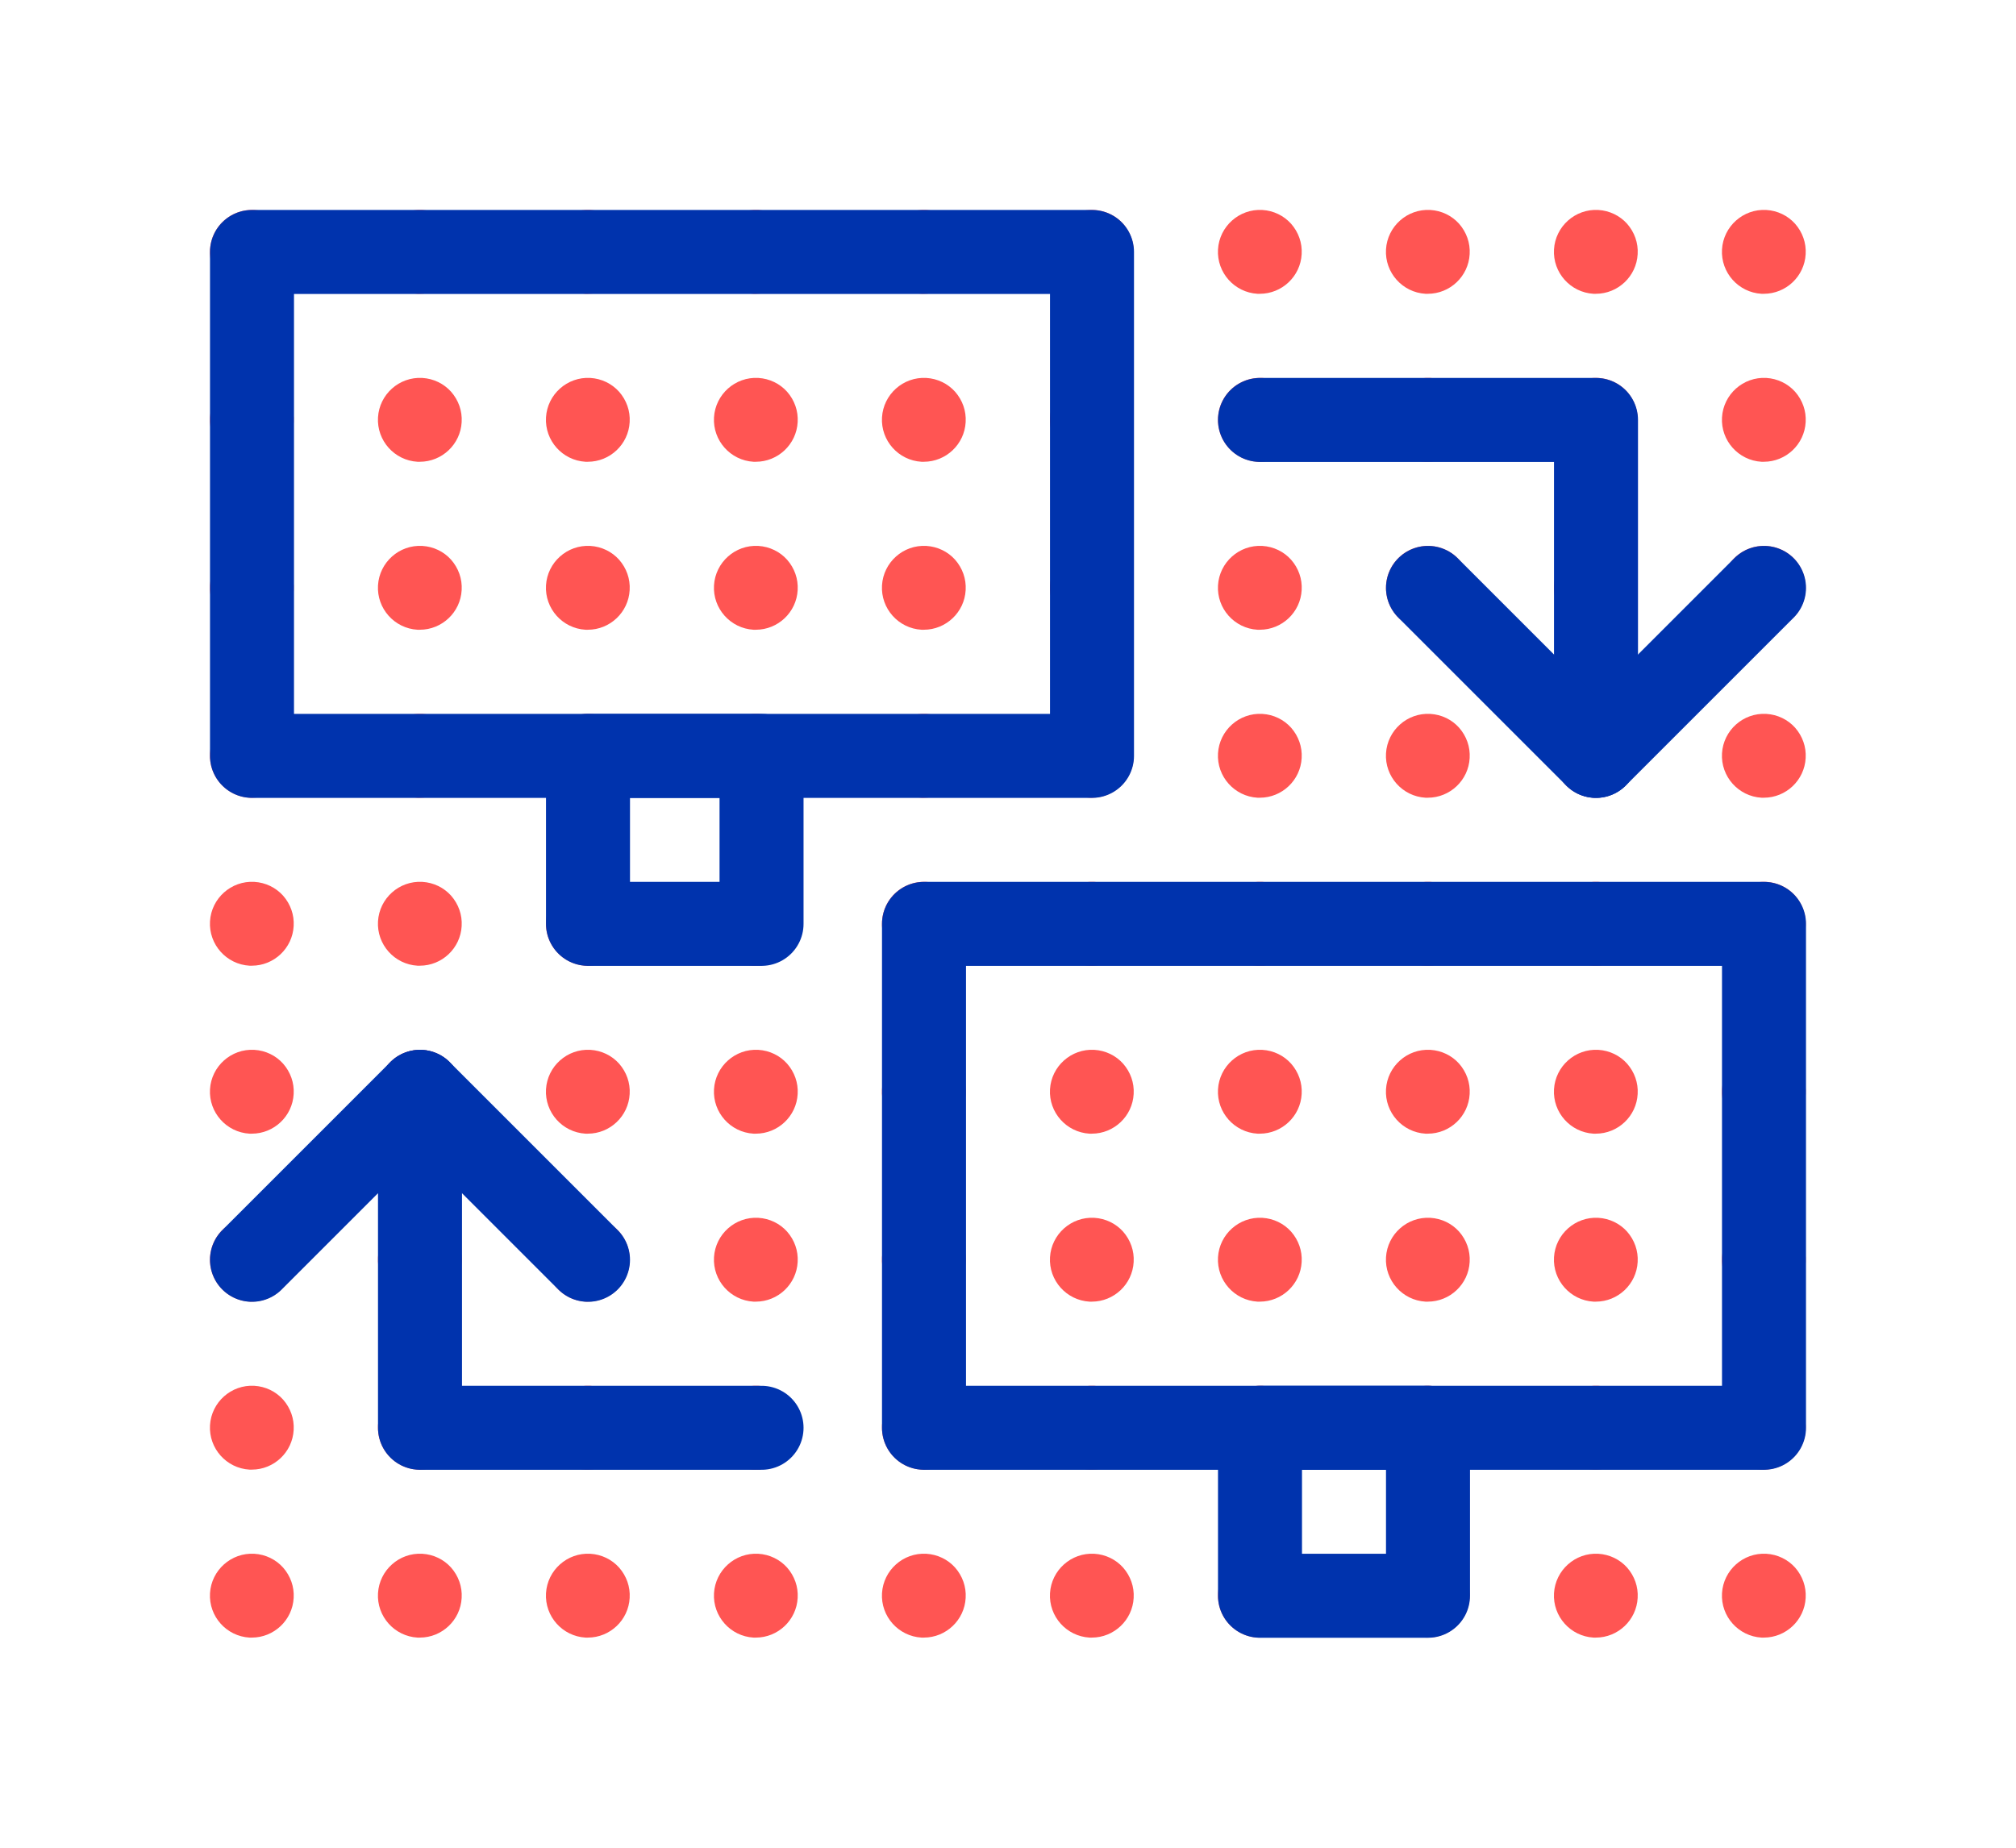 <svg xmlns="http://www.w3.org/2000/svg" xmlns:xlink="http://www.w3.org/1999/xlink" x="0" y="0" version="1.1" viewBox="0 0 120 110" style="enable-background:new 0 0 120 110" xml:space="preserve"><style type="text/css">.st0{fill:#ff5553}.st2{fill:none;stroke:#0033ad;stroke-width:5;stroke-linecap:round;stroke-linejoin:round;stroke-miterlimit:10}</style><switch><g><g id="Decentralization"><g><g><path d="M15.14,12.5c-1.38-0.08-2.56,0.98-2.64,2.35c-0.08,1.38,0.98,2.56,2.35,2.64c0.05,0,0.1,0,0.14,0 c1.32,0,2.42-1.04,2.49-2.36c0.04-0.67-0.19-1.31-0.63-1.81C16.42,12.84,15.81,12.54,15.14,12.5z" class="st0"/><path d="M25.14,12.5c-1.38-0.08-2.56,0.98-2.64,2.35c-0.08,1.38,0.98,2.56,2.35,2.64c0.05,0,0.1,0,0.14,0 c1.32,0,2.42-1.04,2.49-2.36c0.04-0.67-0.19-1.31-0.63-1.81C26.42,12.84,25.81,12.54,25.14,12.5z" class="st0"/><path d="M35.14,12.5c-1.38-0.08-2.56,0.98-2.64,2.35c-0.08,1.38,0.98,2.56,2.35,2.64c0.05,0,0.1,0,0.14,0 c1.32,0,2.42-1.04,2.49-2.36c0.04-0.67-0.19-1.31-0.63-1.81C36.42,12.84,35.81,12.54,35.14,12.5z" class="st0"/><path d="M45.14,12.5c-1.38-0.08-2.56,0.98-2.64,2.35c-0.08,1.38,0.98,2.56,2.35,2.64c0.05,0,0.1,0,0.14,0 c1.32,0,2.42-1.04,2.49-2.36c0.04-0.67-0.19-1.31-0.63-1.81C46.42,12.84,45.81,12.54,45.14,12.5z" class="st0"/><path d="M55.14,12.5c-1.38-0.08-2.56,0.98-2.64,2.35c-0.08,1.38,0.98,2.56,2.35,2.64c0.05,0,0.1,0,0.14,0 c1.32,0,2.42-1.04,2.49-2.36c0.04-0.67-0.19-1.31-0.63-1.81C56.42,12.84,55.81,12.54,55.14,12.5z" class="st0"/><path d="M65.14,12.5c-1.38-0.08-2.56,0.98-2.64,2.35c-0.08,1.38,0.98,2.56,2.35,2.64c0.05,0,0.1,0,0.14,0 c1.32,0,2.42-1.04,2.49-2.36c0.04-0.67-0.19-1.31-0.63-1.81C66.42,12.84,65.81,12.54,65.14,12.5z" class="st0"/><path d="M75.14,12.5c-1.38-0.08-2.56,0.98-2.64,2.35c-0.08,1.38,0.98,2.56,2.35,2.64c0.05,0,0.1,0,0.14,0 c1.32,0,2.42-1.04,2.49-2.36c0.04-0.67-0.19-1.31-0.63-1.81C76.42,12.84,75.81,12.54,75.14,12.5z" class="st0"/><path d="M85.14,12.5c-1.38-0.08-2.56,0.98-2.64,2.35c-0.08,1.38,0.98,2.56,2.35,2.64c0.05,0,0.1,0,0.14,0 c1.32,0,2.42-1.04,2.49-2.36c0.04-0.67-0.19-1.31-0.63-1.81C86.42,12.84,85.81,12.54,85.14,12.5z" class="st0"/><path d="M95.14,12.5c-1.38-0.08-2.56,0.98-2.64,2.35c-0.08,1.38,0.98,2.56,2.35,2.64c0.05,0,0.1,0,0.14,0 c1.32,0,2.42-1.04,2.49-2.36c0.04-0.67-0.19-1.31-0.63-1.81C96.42,12.84,95.81,12.54,95.14,12.5z" class="st0"/><path d="M105.14,12.5c-1.38-0.08-2.56,0.98-2.64,2.35c-0.08,1.38,0.98,2.56,2.35,2.64c0.05,0,0.1,0,0.14,0 c1.32,0,2.42-1.04,2.49-2.36c0.04-0.67-0.19-1.31-0.63-1.81C106.42,12.84,105.81,12.54,105.14,12.5z" class="st0"/><path d="M15.14,22.5c-1.38-0.08-2.56,0.98-2.64,2.35c-0.08,1.38,0.98,2.56,2.35,2.64c0.05,0,0.1,0,0.14,0 c1.32,0,2.42-1.04,2.49-2.36c0.04-0.67-0.19-1.31-0.63-1.81C16.42,22.84,15.81,22.54,15.14,22.5z" class="st0"/><path d="M25.14,22.5c-1.38-0.08-2.56,0.98-2.64,2.35c-0.08,1.38,0.98,2.56,2.35,2.64c0.05,0,0.1,0,0.14,0 c1.32,0,2.42-1.04,2.49-2.36c0.04-0.67-0.19-1.31-0.63-1.81C26.42,22.84,25.81,22.54,25.14,22.5z" class="st0"/><path d="M35.14,22.5c-1.38-0.08-2.56,0.98-2.64,2.35c-0.08,1.38,0.98,2.56,2.35,2.64c0.05,0,0.1,0,0.14,0 c1.32,0,2.42-1.04,2.49-2.36c0.04-0.67-0.19-1.31-0.63-1.81C36.42,22.84,35.81,22.54,35.14,22.5z" class="st0"/><path d="M45.14,22.5c-1.38-0.08-2.56,0.98-2.64,2.35c-0.08,1.38,0.98,2.56,2.35,2.64c0.05,0,0.1,0,0.14,0 c1.32,0,2.42-1.04,2.49-2.36c0.04-0.67-0.19-1.31-0.63-1.81C46.42,22.84,45.81,22.54,45.14,22.5z" class="st0"/><path d="M55.14,22.5c-1.38-0.08-2.56,0.98-2.64,2.35c-0.08,1.38,0.98,2.56,2.35,2.64c0.05,0,0.1,0,0.14,0 c1.32,0,2.42-1.04,2.49-2.36c0.04-0.67-0.19-1.31-0.63-1.81C56.42,22.84,55.81,22.54,55.14,22.5z" class="st0"/><path d="M65.14,22.5c-1.38-0.08-2.56,0.98-2.64,2.35c-0.08,1.38,0.98,2.56,2.35,2.64c0.05,0,0.1,0,0.14,0 c1.32,0,2.42-1.04,2.49-2.36c0.04-0.67-0.19-1.31-0.63-1.81C66.42,22.84,65.81,22.54,65.14,22.5z" class="st0"/><path d="M75.14,22.5c-1.38-0.08-2.56,0.98-2.64,2.35c-0.08,1.38,0.98,2.56,2.35,2.64c0.05,0,0.1,0,0.14,0 c1.32,0,2.42-1.04,2.49-2.36c0.04-0.67-0.19-1.31-0.63-1.81C76.42,22.84,75.81,22.54,75.14,22.5z" class="st0"/><path d="M85.14,22.5c-1.38-0.08-2.56,0.98-2.64,2.35c-0.08,1.38,0.98,2.56,2.35,2.64c0.05,0,0.1,0,0.14,0 c1.32,0,2.42-1.04,2.49-2.36c0.04-0.67-0.19-1.31-0.63-1.81C86.42,22.84,85.81,22.54,85.14,22.5z" class="st0"/><path d="M95.14,22.5c-1.38-0.08-2.56,0.98-2.64,2.35c-0.08,1.38,0.98,2.56,2.35,2.64c0.05,0,0.1,0,0.14,0 c1.32,0,2.42-1.04,2.49-2.36c0.04-0.67-0.19-1.31-0.63-1.81C96.42,22.84,95.81,22.54,95.14,22.5z" class="st0"/><path d="M105.14,22.5c-1.38-0.08-2.56,0.98-2.64,2.35c-0.08,1.38,0.98,2.56,2.35,2.64c0.05,0,0.1,0,0.14,0 c1.32,0,2.42-1.04,2.49-2.36c0.04-0.67-0.19-1.31-0.63-1.81C106.42,22.84,105.81,22.54,105.14,22.5z" class="st0"/><path d="M15.14,32.5c-1.38-0.08-2.56,0.98-2.64,2.35c-0.08,1.38,0.98,2.56,2.35,2.64c0.05,0,0.1,0,0.14,0 c1.32,0,2.42-1.04,2.49-2.36c0.04-0.67-0.19-1.31-0.63-1.81C16.42,32.84,15.81,32.54,15.14,32.5z" class="st0"/><path d="M25.14,32.5c-1.38-0.08-2.56,0.98-2.64,2.35c-0.08,1.38,0.98,2.56,2.35,2.64c0.05,0,0.1,0,0.14,0 c1.32,0,2.42-1.04,2.49-2.36c0.04-0.67-0.19-1.31-0.63-1.81C26.42,32.84,25.81,32.54,25.14,32.5z" class="st0"/><path d="M35.14,32.5c-1.38-0.08-2.56,0.98-2.64,2.35c-0.08,1.38,0.98,2.56,2.35,2.64c0.05,0,0.1,0,0.14,0 c1.32,0,2.42-1.04,2.49-2.36c0.04-0.67-0.19-1.31-0.63-1.81C36.42,32.84,35.81,32.54,35.14,32.5z" class="st0"/><path d="M45.14,32.5c-1.38-0.08-2.56,0.98-2.64,2.35c-0.08,1.38,0.98,2.56,2.35,2.64c0.05,0,0.1,0,0.14,0 c1.32,0,2.42-1.04,2.49-2.36c0.04-0.67-0.19-1.31-0.63-1.81C46.42,32.84,45.81,32.54,45.14,32.5z" class="st0"/><path d="M55.14,32.5c-1.38-0.08-2.56,0.98-2.64,2.35c-0.08,1.38,0.98,2.56,2.35,2.64c0.05,0,0.1,0,0.14,0 c1.32,0,2.42-1.04,2.49-2.36c0.04-0.67-0.19-1.31-0.63-1.81C56.42,32.84,55.81,32.54,55.14,32.5z" class="st0"/><path d="M65.14,32.5c-1.38-0.08-2.56,0.98-2.64,2.35c-0.08,1.38,0.98,2.56,2.35,2.64c0.05,0,0.1,0,0.14,0 c1.32,0,2.42-1.04,2.49-2.36c0.04-0.67-0.19-1.31-0.63-1.81C66.42,32.84,65.81,32.54,65.14,32.5z" class="st0"/><path d="M75.14,32.5c-1.38-0.08-2.56,0.98-2.64,2.35c-0.08,1.38,0.98,2.56,2.35,2.64c0.05,0,0.1,0,0.14,0 c1.32,0,2.42-1.04,2.49-2.36c0.04-0.67-0.19-1.31-0.63-1.81C76.42,32.84,75.81,32.54,75.14,32.5z" class="st0"/><path d="M85.14,32.5c-1.38-0.08-2.56,0.98-2.64,2.35c-0.08,1.38,0.98,2.56,2.35,2.64c0.05,0,0.1,0,0.14,0 c1.32,0,2.42-1.04,2.49-2.36c0.04-0.67-0.19-1.31-0.63-1.81C86.42,32.84,85.81,32.54,85.14,32.5z" class="st0"/><path d="M95.14,32.5c-1.38-0.08-2.56,0.98-2.64,2.35c-0.08,1.38,0.98,2.56,2.35,2.64c0.05,0,0.1,0,0.14,0 c1.32,0,2.42-1.04,2.49-2.36c0.04-0.67-0.19-1.31-0.63-1.81C96.42,32.84,95.81,32.54,95.14,32.5z" class="st0"/><path d="M105.14,32.5c-1.38-0.08-2.56,0.98-2.64,2.35c-0.08,1.38,0.98,2.56,2.35,2.64c0.05,0,0.1,0,0.14,0 c1.32,0,2.42-1.04,2.49-2.36c0.04-0.67-0.19-1.31-0.63-1.81C106.42,32.84,105.81,32.54,105.14,32.5z" class="st0"/><path d="M15.14,42.5c-1.38-0.08-2.56,0.98-2.64,2.35c-0.08,1.38,0.98,2.56,2.35,2.64c0.05,0,0.1,0,0.14,0 c1.32,0,2.42-1.04,2.49-2.36c0.04-0.67-0.19-1.31-0.63-1.81C16.42,42.84,15.81,42.54,15.14,42.5z" class="st0"/><path d="M25.14,42.5c-1.38-0.08-2.56,0.98-2.64,2.35c-0.08,1.38,0.98,2.56,2.35,2.64c0.05,0,0.1,0,0.14,0 c1.32,0,2.42-1.04,2.49-2.36c0.04-0.67-0.19-1.31-0.63-1.81C26.42,42.84,25.81,42.54,25.14,42.5z" class="st0"/><path d="M35.14,42.5c-1.38-0.08-2.56,0.98-2.64,2.35c-0.08,1.38,0.98,2.56,2.35,2.64c0.05,0,0.1,0,0.14,0 c1.32,0,2.42-1.04,2.49-2.36c0.04-0.67-0.19-1.31-0.63-1.81C36.42,42.84,35.81,42.54,35.14,42.5z" class="st0"/><path d="M45.14,42.5c-1.38-0.08-2.56,0.98-2.64,2.35c-0.08,1.38,0.98,2.56,2.35,2.64c0.05,0,0.1,0,0.14,0 c1.32,0,2.42-1.04,2.49-2.36c0.04-0.67-0.19-1.31-0.63-1.81C46.42,42.84,45.81,42.54,45.14,42.5z" class="st0"/><path d="M55.14,42.5c-1.38-0.08-2.56,0.98-2.64,2.35c-0.08,1.38,0.98,2.56,2.35,2.64c0.05,0,0.1,0,0.14,0 c1.32,0,2.42-1.04,2.49-2.36c0.04-0.67-0.19-1.31-0.63-1.81C56.42,42.84,55.81,42.54,55.14,42.5z" class="st0"/><path d="M65.14,42.5c-1.38-0.08-2.56,0.98-2.64,2.35c-0.08,1.38,0.98,2.56,2.35,2.64c0.05,0,0.1,0,0.14,0 c1.32,0,2.42-1.04,2.49-2.36c0.04-0.67-0.19-1.31-0.63-1.81C66.42,42.84,65.81,42.54,65.14,42.5z" class="st0"/><path d="M75.14,42.5c-1.38-0.08-2.56,0.98-2.64,2.35c-0.08,1.38,0.98,2.56,2.35,2.64c0.05,0,0.1,0,0.14,0 c1.32,0,2.42-1.04,2.49-2.36c0.04-0.67-0.19-1.31-0.63-1.81C76.42,42.84,75.81,42.54,75.14,42.5z" class="st0"/><path d="M85.14,42.5c-1.38-0.08-2.56,0.98-2.64,2.35c-0.08,1.38,0.98,2.56,2.35,2.64c0.05,0,0.1,0,0.14,0 c1.32,0,2.42-1.04,2.49-2.36c0.04-0.67-0.19-1.31-0.63-1.81C86.42,42.84,85.81,42.54,85.14,42.5z" class="st0"/><path d="M95.14,42.5c-1.38-0.08-2.56,0.98-2.64,2.35c-0.08,1.38,0.98,2.56,2.35,2.64c0.05,0,0.1,0,0.14,0 c1.32,0,2.42-1.04,2.49-2.36c0.04-0.67-0.19-1.31-0.63-1.81C96.42,42.84,95.81,42.54,95.14,42.5z" class="st0"/><path d="M105.14,42.5c-1.38-0.08-2.56,0.98-2.64,2.35c-0.08,1.38,0.98,2.56,2.35,2.64c0.05,0,0.1,0,0.14,0 c1.32,0,2.42-1.04,2.49-2.36c0.04-0.67-0.19-1.31-0.63-1.81C106.42,42.84,105.81,42.54,105.14,42.5z" class="st0"/><path d="M15.14,52.5c-1.38-0.08-2.56,0.98-2.64,2.35c-0.08,1.38,0.98,2.56,2.35,2.64c0.05,0,0.1,0,0.14,0 c1.32,0,2.42-1.04,2.49-2.36c0.04-0.67-0.19-1.31-0.63-1.81C16.42,52.84,15.81,52.54,15.14,52.5z" class="st0"/><path d="M25.14,52.5c-1.38-0.08-2.56,0.98-2.64,2.35c-0.08,1.38,0.98,2.56,2.35,2.64c0.05,0,0.1,0,0.14,0 c1.32,0,2.42-1.04,2.49-2.36c0.04-0.67-0.19-1.31-0.63-1.81C26.42,52.84,25.81,52.54,25.14,52.5z" class="st0"/><path d="M35.14,52.5c-1.38-0.08-2.56,0.98-2.64,2.35c-0.08,1.38,0.98,2.56,2.35,2.64c0.05,0,0.1,0,0.14,0 c1.32,0,2.42-1.04,2.49-2.36c0.04-0.67-0.19-1.31-0.63-1.81C36.42,52.84,35.81,52.54,35.14,52.5z" class="st0"/><path d="M45.14,52.5c-1.38-0.08-2.56,0.98-2.64,2.35c-0.08,1.38,0.98,2.56,2.35,2.64c0.05,0,0.1,0,0.14,0 c1.32,0,2.42-1.04,2.49-2.36c0.04-0.67-0.19-1.31-0.63-1.81C46.42,52.84,45.81,52.54,45.14,52.5z" class="st0"/><path d="M55.14,52.5c-1.38-0.08-2.56,0.98-2.64,2.35c-0.08,1.38,0.98,2.56,2.35,2.64c0.05,0,0.1,0,0.14,0 c1.32,0,2.42-1.04,2.49-2.36c0.04-0.67-0.19-1.31-0.63-1.81C56.42,52.84,55.81,52.54,55.14,52.5z" class="st0"/><path d="M65.14,52.5c-1.38-0.08-2.56,0.98-2.64,2.35c-0.08,1.38,0.98,2.56,2.35,2.64c0.05,0,0.1,0,0.14,0 c1.32,0,2.42-1.04,2.49-2.36c0.04-0.67-0.19-1.31-0.63-1.81C66.42,52.84,65.81,52.54,65.14,52.5z" class="st0"/><path d="M75.14,52.5c-1.38-0.08-2.56,0.98-2.64,2.35c-0.08,1.38,0.98,2.56,2.35,2.64c0.05,0,0.1,0,0.14,0 c1.32,0,2.42-1.04,2.49-2.36c0.04-0.67-0.19-1.31-0.63-1.81C76.42,52.84,75.81,52.54,75.14,52.5z" class="st0"/><path d="M85.14,52.5c-1.38-0.08-2.56,0.98-2.64,2.35c-0.08,1.38,0.98,2.56,2.35,2.64c0.05,0,0.1,0,0.14,0 c1.32,0,2.42-1.04,2.49-2.36c0.04-0.67-0.19-1.31-0.63-1.81C86.42,52.84,85.81,52.54,85.14,52.5z" class="st0"/><path d="M95.14,52.5c-1.38-0.08-2.56,0.98-2.64,2.35c-0.08,1.38,0.98,2.56,2.35,2.64c0.05,0,0.1,0,0.14,0 c1.32,0,2.42-1.04,2.49-2.36c0.04-0.67-0.19-1.31-0.63-1.81C96.42,52.84,95.81,52.54,95.14,52.5z" class="st0"/><path d="M105.14,52.5c-1.38-0.08-2.56,0.98-2.64,2.35c-0.08,1.38,0.98,2.56,2.35,2.64c0.05,0,0.1,0,0.14,0 c1.32,0,2.42-1.04,2.49-2.36c0.04-0.67-0.19-1.31-0.63-1.81C106.42,52.84,105.81,52.54,105.14,52.5z" class="st0"/><path d="M15.14,62.5c-1.38-0.08-2.56,0.98-2.64,2.35c-0.08,1.38,0.98,2.56,2.35,2.64c0.05,0,0.1,0,0.14,0 c1.32,0,2.42-1.04,2.49-2.36c0.04-0.67-0.19-1.31-0.63-1.81C16.42,62.84,15.81,62.54,15.14,62.5z" class="st0"/><path d="M25.14,62.5c-1.38-0.08-2.56,0.98-2.64,2.35c-0.08,1.38,0.98,2.56,2.35,2.64c0.05,0,0.1,0,0.14,0 c1.32,0,2.42-1.04,2.49-2.36c0.04-0.67-0.19-1.31-0.63-1.81C26.42,62.84,25.81,62.54,25.14,62.5z" class="st0"/><path d="M35.14,62.5c-1.38-0.08-2.56,0.98-2.64,2.35c-0.08,1.38,0.98,2.56,2.35,2.64c0.05,0,0.1,0,0.14,0 c1.32,0,2.42-1.04,2.49-2.36c0.04-0.67-0.19-1.31-0.63-1.81C36.42,62.84,35.81,62.54,35.14,62.5z" class="st0"/><path d="M45.14,62.5c-1.38-0.08-2.56,0.98-2.64,2.35c-0.08,1.38,0.98,2.56,2.35,2.64c0.05,0,0.1,0,0.14,0 c1.32,0,2.42-1.04,2.49-2.36c0.04-0.67-0.19-1.31-0.63-1.81C46.42,62.84,45.81,62.54,45.14,62.5z" class="st0"/><path d="M55.14,62.5c-1.38-0.08-2.56,0.98-2.64,2.35c-0.08,1.38,0.98,2.56,2.35,2.64c0.05,0,0.1,0,0.14,0 c1.32,0,2.42-1.04,2.49-2.36c0.04-0.67-0.19-1.31-0.63-1.81C56.42,62.84,55.81,62.54,55.14,62.5z" class="st0"/><path d="M65.14,62.5c-1.38-0.08-2.56,0.98-2.64,2.35c-0.08,1.38,0.98,2.56,2.35,2.64c0.05,0,0.1,0,0.14,0 c1.32,0,2.42-1.04,2.49-2.36c0.04-0.67-0.19-1.31-0.63-1.81C66.42,62.84,65.81,62.54,65.14,62.5z" class="st0"/><path d="M75.14,62.5c-1.38-0.08-2.56,0.98-2.64,2.35c-0.08,1.38,0.98,2.56,2.35,2.64c0.05,0,0.1,0,0.14,0 c1.32,0,2.42-1.04,2.49-2.36c0.04-0.67-0.19-1.31-0.63-1.81C76.42,62.84,75.81,62.54,75.14,62.5z" class="st0"/><path d="M85.14,62.5c-1.38-0.08-2.56,0.98-2.64,2.35c-0.08,1.38,0.98,2.56,2.35,2.64c0.05,0,0.1,0,0.14,0 c1.32,0,2.42-1.04,2.49-2.36c0.04-0.67-0.19-1.31-0.63-1.81C86.42,62.84,85.81,62.54,85.14,62.5z" class="st0"/><path d="M95.14,62.5c-1.38-0.08-2.56,0.98-2.64,2.35c-0.08,1.38,0.98,2.56,2.35,2.64c0.05,0,0.1,0,0.14,0 c1.32,0,2.42-1.04,2.49-2.36c0.04-0.67-0.19-1.31-0.63-1.81C96.42,62.84,95.81,62.54,95.14,62.5z" class="st0"/><path d="M105.14,62.5c-1.38-0.08-2.56,0.98-2.64,2.35c-0.08,1.38,0.98,2.56,2.35,2.64c0.05,0,0.1,0,0.14,0 c1.32,0,2.42-1.04,2.49-2.36c0.04-0.67-0.19-1.31-0.63-1.81C106.42,62.84,105.81,62.54,105.14,62.5z" class="st0"/><path d="M15.14,72.5c-1.38-0.08-2.56,0.98-2.64,2.35c-0.08,1.38,0.98,2.56,2.35,2.64c0.05,0,0.1,0,0.14,0 c1.32,0,2.42-1.04,2.49-2.36c0.04-0.67-0.19-1.31-0.63-1.81C16.42,72.84,15.81,72.54,15.14,72.5z" class="st0"/><path d="M25.14,72.5c-1.38-0.08-2.56,0.98-2.64,2.35c-0.08,1.38,0.98,2.56,2.35,2.64c0.05,0,0.1,0,0.14,0 c1.32,0,2.42-1.04,2.49-2.36c0.04-0.67-0.19-1.31-0.63-1.81C26.42,72.84,25.81,72.54,25.14,72.5z" class="st0"/><path d="M35.14,72.5c-1.38-0.08-2.56,0.98-2.64,2.35c-0.08,1.38,0.98,2.56,2.35,2.64c0.05,0,0.1,0,0.14,0 c1.32,0,2.42-1.04,2.49-2.36c0.04-0.67-0.19-1.31-0.63-1.81C36.42,72.84,35.81,72.54,35.14,72.5z" class="st0"/><path d="M45.14,72.5c-1.38-0.08-2.56,0.98-2.64,2.35c-0.08,1.38,0.98,2.56,2.35,2.64c0.05,0,0.1,0,0.14,0 c1.32,0,2.42-1.04,2.49-2.36c0.04-0.67-0.19-1.31-0.63-1.81C46.42,72.84,45.81,72.54,45.14,72.5z" class="st0"/><path d="M55.14,72.5c-1.38-0.08-2.56,0.98-2.64,2.35c-0.08,1.38,0.98,2.56,2.35,2.64c0.05,0,0.1,0,0.14,0 c1.32,0,2.42-1.04,2.49-2.36c0.04-0.67-0.19-1.31-0.63-1.81C56.42,72.84,55.81,72.54,55.14,72.5z" class="st0"/><path d="M65.14,72.5c-1.38-0.08-2.56,0.98-2.64,2.35c-0.08,1.38,0.98,2.56,2.35,2.64c0.05,0,0.1,0,0.14,0 c1.32,0,2.42-1.04,2.49-2.36c0.04-0.67-0.19-1.31-0.63-1.81C66.42,72.84,65.81,72.54,65.14,72.5z" class="st0"/><path d="M75.14,72.5c-1.38-0.08-2.56,0.98-2.64,2.35c-0.08,1.38,0.98,2.56,2.35,2.64c0.05,0,0.1,0,0.14,0 c1.32,0,2.42-1.04,2.49-2.36c0.04-0.67-0.19-1.31-0.63-1.81C76.42,72.84,75.81,72.54,75.14,72.5z" class="st0"/><path d="M85.14,72.5c-1.38-0.08-2.56,0.98-2.64,2.35c-0.08,1.38,0.98,2.56,2.35,2.64c0.05,0,0.1,0,0.14,0 c1.32,0,2.42-1.04,2.49-2.36c0.04-0.67-0.19-1.31-0.63-1.81C86.42,72.84,85.81,72.54,85.14,72.5z" class="st0"/><path d="M95.14,72.5c-1.38-0.08-2.56,0.98-2.64,2.35c-0.08,1.38,0.98,2.56,2.35,2.64c0.05,0,0.1,0,0.14,0 c1.32,0,2.42-1.04,2.49-2.36c0.04-0.67-0.19-1.31-0.63-1.81C96.42,72.84,95.81,72.54,95.14,72.5z" class="st0"/><path d="M105.14,72.5c-1.38-0.08-2.56,0.98-2.64,2.35c-0.08,1.38,0.98,2.56,2.35,2.64c0.05,0,0.1,0,0.14,0 c1.32,0,2.42-1.04,2.49-2.36c0.04-0.67-0.19-1.31-0.63-1.81C106.42,72.84,105.81,72.54,105.14,72.5z" class="st0"/><path d="M15.14,82.5c-1.38-0.08-2.56,0.98-2.64,2.35c-0.08,1.38,0.98,2.56,2.35,2.64c0.05,0,0.1,0,0.14,0 c1.32,0,2.42-1.04,2.49-2.36c0.04-0.67-0.19-1.31-0.63-1.81C16.42,82.84,15.81,82.54,15.14,82.5z" class="st0"/><path d="M25.14,82.5c-1.38-0.08-2.56,0.98-2.64,2.35c-0.08,1.38,0.98,2.56,2.35,2.64c0.05,0,0.1,0,0.14,0 c1.32,0,2.42-1.04,2.49-2.36c0.04-0.67-0.19-1.31-0.63-1.81C26.42,82.84,25.81,82.54,25.14,82.5z" class="st0"/><path d="M35.14,82.5c-1.38-0.08-2.56,0.98-2.64,2.35c-0.08,1.38,0.98,2.56,2.35,2.64c0.05,0,0.1,0,0.14,0 c1.32,0,2.42-1.04,2.49-2.36c0.04-0.67-0.19-1.31-0.63-1.81C36.42,82.84,35.81,82.54,35.14,82.5z" class="st0"/><path d="M45.14,82.5c-1.38-0.08-2.56,0.98-2.64,2.35c-0.08,1.38,0.98,2.56,2.35,2.64c0.05,0,0.1,0,0.14,0 c1.32,0,2.42-1.04,2.49-2.36c0.04-0.67-0.19-1.31-0.63-1.81C46.42,82.84,45.81,82.54,45.14,82.5z" class="st0"/><path d="M55.14,82.5c-1.38-0.08-2.56,0.98-2.64,2.35c-0.08,1.38,0.98,2.56,2.35,2.64c0.05,0,0.1,0,0.14,0 c1.32,0,2.42-1.04,2.49-2.36c0.04-0.67-0.19-1.31-0.63-1.81C56.42,82.84,55.81,82.54,55.14,82.5z" class="st0"/><path d="M65.14,82.5c-1.38-0.08-2.56,0.98-2.64,2.35c-0.08,1.38,0.98,2.56,2.35,2.64c0.05,0,0.1,0,0.14,0 c1.32,0,2.42-1.04,2.49-2.36c0.04-0.67-0.19-1.31-0.63-1.81C66.42,82.84,65.81,82.54,65.14,82.5z" class="st0"/><path d="M75.14,82.5c-1.38-0.08-2.56,0.98-2.64,2.35c-0.08,1.38,0.98,2.56,2.35,2.64c0.05,0,0.1,0,0.14,0 c1.32,0,2.42-1.04,2.49-2.36c0.04-0.67-0.19-1.31-0.63-1.81C76.42,82.84,75.81,82.54,75.14,82.5z" class="st0"/><path d="M85.14,82.5c-1.38-0.08-2.56,0.98-2.64,2.35c-0.08,1.38,0.98,2.56,2.35,2.64c0.05,0,0.1,0,0.14,0 c1.32,0,2.42-1.04,2.49-2.36c0.04-0.67-0.19-1.31-0.63-1.81C86.42,82.84,85.81,82.54,85.14,82.5z" class="st0"/><path d="M95.14,82.5c-1.38-0.08-2.56,0.98-2.64,2.35c-0.08,1.38,0.98,2.56,2.35,2.64c0.05,0,0.1,0,0.14,0 c1.32,0,2.42-1.04,2.49-2.36c0.04-0.67-0.19-1.31-0.63-1.81C96.42,82.84,95.81,82.54,95.14,82.5z" class="st0"/><path d="M105.14,82.5c-1.38-0.08-2.56,0.98-2.64,2.35c-0.08,1.38,0.98,2.56,2.35,2.64c0.05,0,0.1,0,0.14,0 c1.32,0,2.42-1.04,2.49-2.36c0.04-0.67-0.19-1.31-0.63-1.81C106.42,82.84,105.81,82.54,105.14,82.5z" class="st0"/><path d="M15.14,92.5c-1.38-0.08-2.56,0.98-2.64,2.35c-0.08,1.38,0.98,2.56,2.35,2.64c0.05,0,0.1,0,0.14,0 c1.32,0,2.42-1.04,2.49-2.36c0.04-0.67-0.19-1.31-0.63-1.81C16.42,92.84,15.81,92.54,15.14,92.5z" class="st0"/><path d="M25.14,92.5c-1.38-0.08-2.56,0.98-2.64,2.35c-0.08,1.38,0.98,2.56,2.35,2.64c0.05,0,0.1,0,0.14,0 c1.32,0,2.42-1.04,2.49-2.36c0.04-0.67-0.19-1.31-0.63-1.81C26.42,92.84,25.81,92.54,25.14,92.5z" class="st0"/><path d="M35.14,92.5c-1.38-0.08-2.56,0.98-2.64,2.35c-0.08,1.38,0.98,2.56,2.35,2.64c0.05,0,0.1,0,0.14,0 c1.32,0,2.42-1.04,2.49-2.36c0.04-0.67-0.19-1.31-0.63-1.81C36.42,92.84,35.81,92.54,35.14,92.5z" class="st0"/><path d="M45.14,92.5c-1.38-0.08-2.56,0.98-2.64,2.35c-0.08,1.38,0.98,2.56,2.35,2.64c0.05,0,0.1,0,0.14,0 c1.32,0,2.42-1.04,2.49-2.36c0.04-0.67-0.19-1.31-0.63-1.81C46.42,92.84,45.81,92.54,45.14,92.5z" class="st0"/><path d="M55.14,92.5c-1.38-0.08-2.56,0.98-2.64,2.35c-0.08,1.38,0.98,2.56,2.35,2.64c0.05,0,0.1,0,0.14,0 c1.32,0,2.42-1.04,2.49-2.36c0.04-0.67-0.19-1.31-0.63-1.81C56.42,92.84,55.81,92.54,55.14,92.5z" class="st0"/><path d="M65.14,92.5c-1.38-0.08-2.56,0.98-2.64,2.35c-0.08,1.38,0.98,2.56,2.35,2.64c0.05,0,0.1,0,0.14,0 c1.32,0,2.42-1.04,2.49-2.36c0.04-0.67-0.19-1.31-0.63-1.81C66.42,92.84,65.81,92.54,65.14,92.5z" class="st0"/><path d="M75.14,92.5c-1.38-0.08-2.56,0.98-2.64,2.35c-0.08,1.38,0.98,2.56,2.35,2.64c0.05,0,0.1,0,0.14,0 c1.32,0,2.42-1.04,2.49-2.36c0.04-0.67-0.19-1.31-0.63-1.81C76.42,92.84,75.81,92.54,75.14,92.5z" class="st0"/><path d="M85.14,92.5c-1.38-0.08-2.56,0.98-2.64,2.35c-0.08,1.38,0.98,2.56,2.35,2.64c0.05,0,0.1,0,0.14,0 c1.32,0,2.42-1.04,2.49-2.36c0.04-0.67-0.19-1.31-0.63-1.81C86.42,92.84,85.81,92.54,85.14,92.5z" class="st0"/><path d="M95.14,92.5c-1.38-0.08-2.56,0.98-2.64,2.35c-0.08,1.38,0.98,2.56,2.35,2.64c0.05,0,0.1,0,0.14,0 c1.32,0,2.42-1.04,2.49-2.36c0.04-0.67-0.19-1.31-0.63-1.81C96.42,92.84,95.81,92.54,95.14,92.5z" class="st0"/><path d="M105.14,92.5c-1.38-0.08-2.56,0.98-2.64,2.35c-0.08,1.38,0.98,2.56,2.35,2.64c0.05,0,0.1,0,0.14,0 c1.32,0,2.42-1.04,2.49-2.36c0.04-0.67-0.19-1.31-0.63-1.81C106.42,92.84,105.81,92.54,105.14,92.5z" class="st0"/></g><polyline points="75 25 95 25 95 45" class="st2"/><polyline points="85 35 95 45 105 35" class="st2"/><rect width="10.33" height="10" x="35" y="45" class="st2"/><polyline points="15 75 25 65 25 85 45.33 85" class="st2"/><line x1="35" x2="25" y1="75" y2="65" class="st2"/><rect width="50" height="30" x="55" y="55" class="st2"/><rect width="10" height="10" x="75" y="85" class="st2"/><rect width="50" height="30" x="15" y="15" class="st2"/></g></g></g></switch></svg>